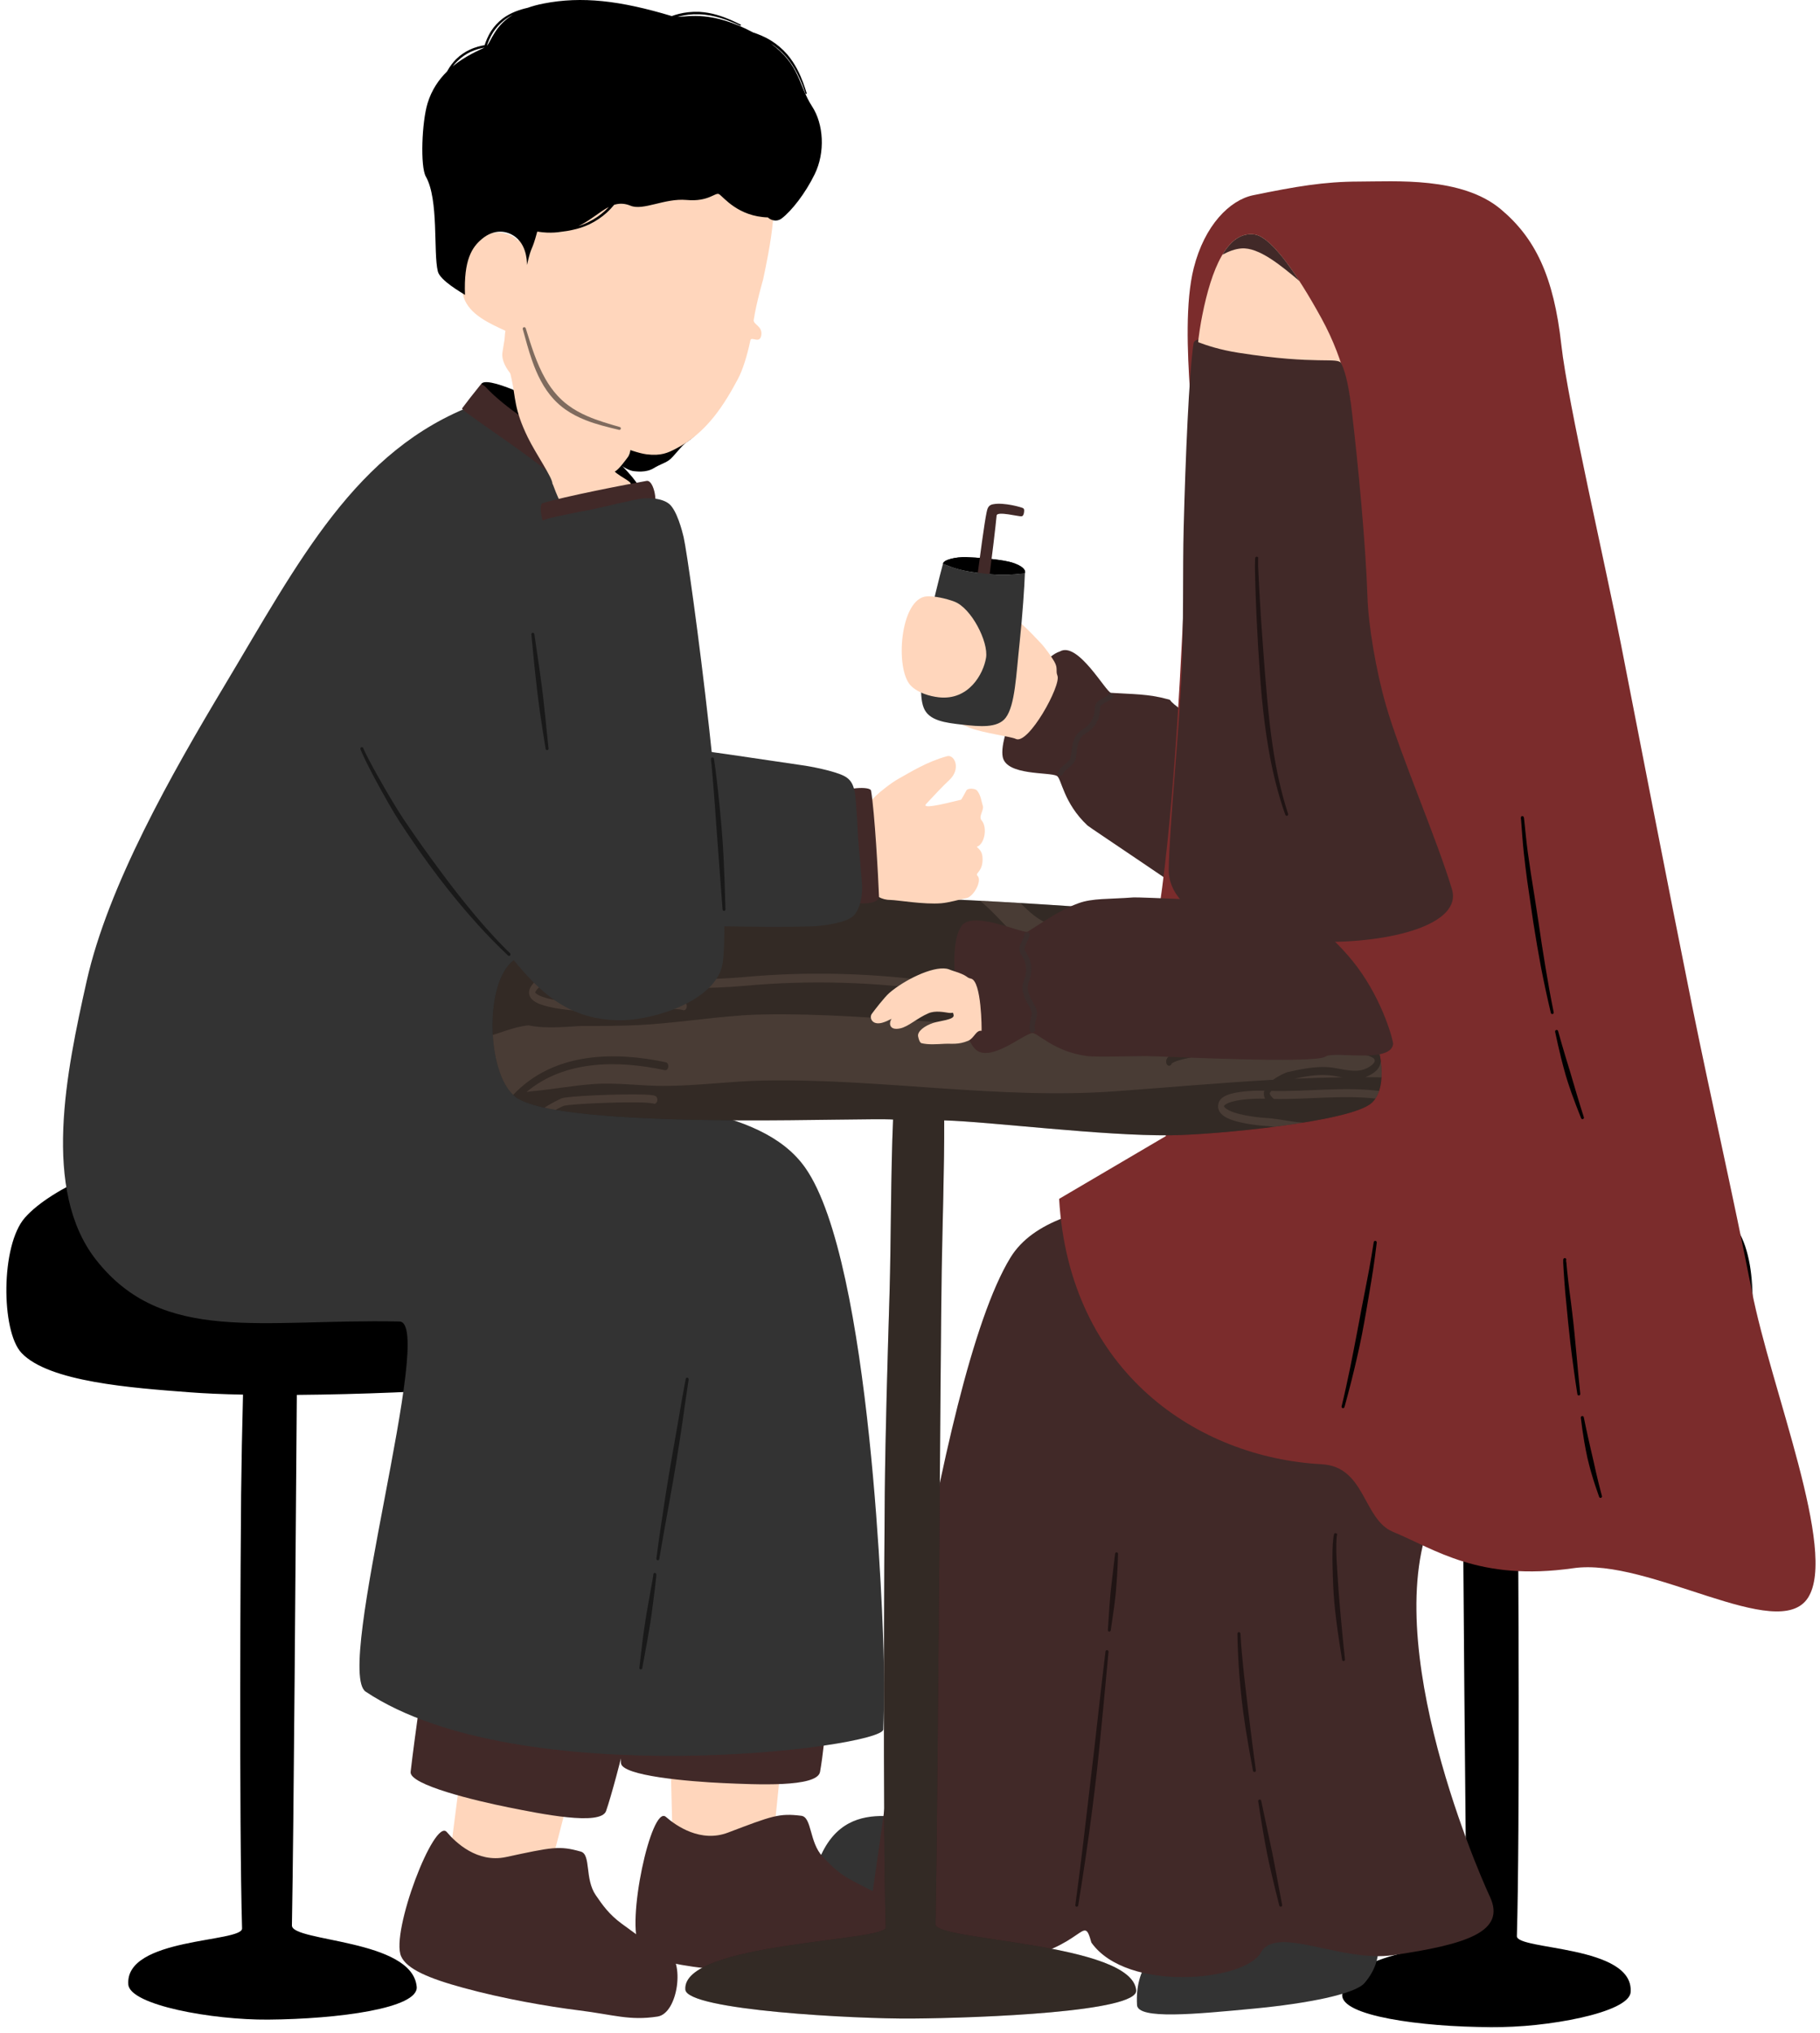 <svg width="351" height="392" viewBox="0 0 351 392" fill="none" xmlns="http://www.w3.org/2000/svg">
<mask id="mask0_510_6735" style="mask-type:luminance" maskUnits="userSpaceOnUse" x="0" y="220" width="124" height="171">
<path d="M0 220.127H123.853V390.814H0V220.127Z" fill="white"/>
</mask>
<g mask="url(#mask0_510_6735)">
<path fill-rule="evenodd" clip-rule="evenodd" d="M46.867 268.907C46.695 275.467 46.566 281.952 46.501 288.071C46.404 296.846 46.092 351.691 46.684 371.833C46.759 374.576 24.068 373.533 24.746 382.641C25.047 386.62 40.941 389.502 51.717 389.416C65.245 389.309 80.731 387.233 80.365 383.093C79.537 373.855 56.244 374.457 56.298 371.253C56.674 350.25 56.997 300.126 57.244 268.961C69.697 268.864 83.097 268.273 91.603 267.585C100.905 266.821 115.391 267.961 119.359 261.681C123.338 255.4 120.263 235.591 115.445 229.913C109.788 223.235 95.518 222.676 85.42 221.654C71.784 220.278 47.028 219.471 33.586 221.654C23.767 223.257 9.959 228.935 4.808 234.785C0.108 240.108 0.194 256.658 4.141 260.863C9.411 266.477 25.584 267.617 36.403 268.445C39.446 268.681 43.006 268.832 46.867 268.907Z" fill="black"/>
</g>
<mask id="mask1_510_6735" style="mask-type:luminance" maskUnits="userSpaceOnUse" x="217" y="220" width="122" height="172">
<path d="M217.456 220.127H338.589V391.535H217.456V220.127Z" fill="white"/>
</mask>
<g mask="url(#mask1_510_6735)">
<path fill-rule="evenodd" clip-rule="evenodd" d="M292.357 270.392C292.53 276.952 292.659 283.436 292.723 289.555C292.82 298.33 293.132 353.176 292.54 373.318C292.465 376.06 315.167 375.017 314.478 384.126C314.177 388.105 298.283 390.987 287.518 390.901C273.979 390.793 258.493 388.718 258.859 384.577C259.687 375.34 282.98 375.942 282.926 372.737C282.55 351.735 282.227 301.61 281.98 270.445C269.527 270.349 256.127 269.757 247.621 269.069C238.329 268.305 223.844 269.445 219.865 263.165C215.897 256.885 218.962 237.076 223.779 231.398C229.436 224.719 243.706 224.16 253.804 223.139C267.44 221.762 292.196 220.956 305.639 223.139C315.457 224.741 329.265 230.419 334.427 236.269C339.126 241.592 339.03 258.143 335.083 262.348C329.814 267.961 313.64 269.101 302.821 269.929C299.788 270.166 296.218 270.316 292.357 270.392Z" fill="black"/>
</g>
<path fill-rule="evenodd" clip-rule="evenodd" d="M187.173 344.304C187.173 344.304 184.775 349.444 182.409 350.573C177.559 352.896 163.902 344.594 158.116 358.209C156.998 360.833 167.397 364.726 178.022 368.726C187.829 372.415 196.809 374.77 199.39 373.673C205.337 371.135 205.96 365.736 206.219 363.586C206.434 361.822 205.853 359.241 206.219 357.8C206.939 355.004 208.724 353.929 208.961 353.369C209.574 351.918 187.173 344.304 187.173 344.304Z" fill="#333333"/>
<path fill-rule="evenodd" clip-rule="evenodd" d="M239.286 361.348C239.286 361.348 239.393 367.005 237.759 369.07C234.425 373.274 218.509 371.823 219.283 386.599C219.434 389.438 230.489 388.373 241.791 387.298C252.223 386.308 261.32 384.491 263.159 382.362C267.386 377.469 265.579 372.35 264.869 370.296C264.289 368.629 262.632 366.564 262.331 365.112C261.751 362.273 262.88 360.52 262.848 359.929C262.761 358.348 239.286 361.348 239.286 361.348Z" fill="#333333"/>
<path fill-rule="evenodd" clip-rule="evenodd" d="M204.39 125.621C199.647 127.073 192.442 141.473 193.388 145.979C194.141 149.581 202.336 148.828 203.82 149.603C204.723 150.076 205.056 154.797 209.734 159.174C210.089 159.518 226.93 170.67 238.663 178.972C233.899 171.745 239.684 144.731 231.812 139.591C223.618 134.246 226.564 135.192 225.199 134.816C221.424 133.773 218.338 133.859 214.273 133.59C213.315 133.526 207.863 123.557 204.39 125.621Z" fill="#412928"/>
<path fill-rule="evenodd" clip-rule="evenodd" d="M203.315 127.536C202.863 126.772 201.637 124.933 200.584 123.858C199.659 122.912 198.562 121.675 197.185 120.449C196.271 119.632 196.454 118.083 195.282 117.341C194.647 116.954 193.153 117.922 192.669 119.492C192.346 120.546 192.679 121.998 193.239 122.933C193.905 124.052 194.518 125.321 195.099 126.504C195.594 127.536 194.97 127.471 192.163 125.514C190.969 124.686 189.528 123.256 188.722 122.309C188.647 122.331 188.582 122.374 188.528 122.406C187.41 123.105 186.421 124.858 187.087 126.342C187.292 126.805 187.001 126.278 186.453 125.934C185.281 125.213 182.366 128.644 183.829 129.805C184.41 130.267 183.603 129.794 183.141 129.783C181.947 129.751 181.958 132.203 182.033 133.074C182.108 133.902 185.152 135.73 183.614 134.999C182.237 134.343 181.99 134.558 181.71 136.214C181.614 136.784 182.054 137.881 183.065 138.43C184.334 139.107 185.754 139.828 186.991 140.322C189.593 141.355 194.991 142.011 195.895 142.473C198.314 143.699 204.692 132.16 203.939 130.289C203.541 129.31 204.1 128.891 203.315 127.536Z" fill="#FFD6BC"/>
<path fill-rule="evenodd" clip-rule="evenodd" d="M204.959 149.313C205.152 148.764 205.647 148.399 206.11 148.022C206.701 147.538 207.26 147.044 207.443 146.345C207.776 145 207.529 144.065 208.239 142.613C208.551 141.978 208.981 141.677 209.433 141.376C209.981 141.011 210.562 140.645 211.11 139.881C212.046 138.569 212.046 137.784 212.196 136.354C212.207 136.193 212.304 136.075 212.422 135.956C212.594 135.795 212.831 135.655 213.067 135.526C213.67 135.182 214.336 134.87 214.659 134.461C214.82 134.268 214.756 133.988 214.519 133.827C214.293 133.676 213.971 133.709 213.82 133.902C213.67 134.085 213.422 134.246 213.153 134.397C212.82 134.58 212.454 134.752 212.143 134.956C211.616 135.29 211.239 135.687 211.185 136.204C211.056 137.473 211.078 138.182 210.239 139.355C209.766 140.021 209.25 140.333 208.777 140.645C208.217 141.021 207.701 141.409 207.314 142.204C206.572 143.71 206.809 144.678 206.454 146.076C206.325 146.613 205.851 146.968 205.4 147.345C204.808 147.818 204.228 148.302 203.991 148.99C203.916 149.216 204.066 149.474 204.335 149.571C204.604 149.657 204.884 149.549 204.959 149.313Z" fill="#333333" fill-opacity="0.42"/>
<path fill-rule="evenodd" clip-rule="evenodd" d="M254.482 225.838C266.064 221.977 281.162 212.697 294.884 205.986C306.649 200.244 323.156 274.08 306.95 277.489C293.734 280.264 280.926 283.662 277.56 289.631C264.418 312.934 284.679 360.048 287.335 365.704C290.486 372.436 282.958 374.899 268.677 376.985C258.643 378.448 246.147 371.081 243.168 376.49C240.147 381.986 217.348 384.266 210.476 374.555C208.852 368.64 209.379 375.598 194.571 378.136C184.979 379.781 166.546 373.512 167.944 366.823C169.418 359.768 180.258 266.337 194.872 242.485C203.562 228.301 234.888 232.355 254.482 225.838Z" fill="#412928"/>
<path fill-rule="evenodd" clip-rule="evenodd" d="M204.26 231.161L224.854 219.052L221.273 186.897C228.22 161.314 229.585 76.647 229.499 75.357C228.983 67.872 228.585 58.161 230.22 51.688C232.317 43.386 237.199 38.568 241.684 37.643C249.943 35.955 255.341 35.019 262.062 35.008C269.149 34.997 281.893 34.051 289.399 40.31C296.066 45.88 299.647 53.236 301.121 66.549C302.336 77.529 309.745 109.49 312.638 124.341C314.262 132.676 322.102 172.992 326.296 193.747C330.027 212.148 334.243 230.451 337.846 248.883C341.577 267.939 354.417 299.158 348.686 308.073C342.954 316.988 318.069 300.276 303.454 302.373C285.205 304.987 276.763 298.706 268.665 295.373C262.815 292.953 263.374 282.78 254.879 282.328C231.112 281.059 206.195 264.681 204.26 231.161Z" fill="#7B2C2C"/>
<path fill-rule="evenodd" clip-rule="evenodd" d="M304.875 273.381C305.069 274.93 305.273 276.478 305.542 278.027C305.725 279.059 305.918 280.081 306.144 281.113C306.241 281.511 306.338 281.92 306.445 282.329C306.596 282.942 306.757 283.544 306.94 284.146C307.37 285.641 307.876 287.125 308.403 288.62C308.446 288.77 308.607 288.856 308.757 288.802C308.908 288.759 308.994 288.598 308.94 288.448C308.521 286.931 308.166 285.426 307.811 283.92C307.65 283.21 307.499 282.501 307.338 281.791C307.177 281.081 307.005 280.382 306.843 279.672C306.65 278.823 306.456 277.973 306.263 277.124C305.983 275.844 305.703 274.564 305.445 273.284C305.424 273.123 305.273 273.016 305.112 273.037C304.951 273.069 304.843 273.22 304.875 273.381ZM264.935 239.506C264.634 241.431 264.344 243.12 264.064 244.679C263.537 247.518 263.042 249.905 262.569 252.4C262.3 253.917 261.999 255.411 261.72 256.917C261.289 259.175 260.859 261.434 260.397 263.681C259.881 266.187 259.343 268.682 258.741 271.166C258.698 271.316 258.795 271.467 258.945 271.51C259.096 271.542 259.246 271.456 259.289 271.306C260.15 268.219 260.945 265.122 261.655 261.993C262.021 260.433 262.354 258.874 262.666 257.304C262.978 255.723 263.247 254.153 263.526 252.572C263.935 250.056 264.387 247.658 264.817 244.808C265.053 243.238 265.279 241.528 265.516 239.592C265.537 239.431 265.419 239.28 265.258 239.259C265.096 239.237 264.957 239.345 264.935 239.506ZM302.025 243.034L302.036 243.012C302.047 243.001 302.09 242.958 302.058 242.958C302.079 242.894 302.079 242.818 302.047 242.754C301.982 242.603 301.81 242.539 301.66 242.603C301.617 242.625 301.488 242.7 301.477 242.904C301.466 243.012 301.466 243.216 301.477 243.496C301.531 245.001 301.832 248.787 301.853 249.013C302.058 251.013 302.23 252.992 302.423 254.96C302.563 256.293 302.703 257.616 302.854 258.928C303.047 260.595 303.262 262.24 303.488 263.885C303.703 265.542 303.95 267.187 304.209 268.832C304.23 268.983 304.37 269.09 304.531 269.069C304.682 269.047 304.789 268.908 304.768 268.757C304.51 266.38 304.295 264.004 304.079 261.606C303.929 260.025 303.789 258.444 303.628 256.842C303.499 255.53 303.348 254.207 303.187 252.873C303.036 251.561 302.864 250.239 302.681 248.916C302.649 248.69 302.198 244.958 302.09 243.464C302.068 243.302 302.025 243.13 302.025 243.034ZM302.015 243.055C302.004 243.066 301.993 243.077 301.972 243.087C301.961 243.109 301.95 243.12 301.929 243.12C301.961 243.109 301.982 243.087 302.015 243.055ZM302.058 242.958C302.025 242.947 302.025 242.98 302.025 243.034C302.025 243.034 302.025 243.023 302.036 243.023V243.012L302.047 243.001C302.047 242.991 302.047 242.991 302.058 242.98V242.958ZM299.918 198.953C300.283 200.652 300.649 202.351 301.079 204.05C301.359 205.169 301.66 206.298 301.982 207.406C302.111 207.857 302.251 208.298 302.391 208.739C302.606 209.406 302.832 210.062 303.069 210.729C303.649 212.363 304.273 213.987 304.929 215.611C304.983 215.751 305.144 215.826 305.295 215.772C305.434 215.718 305.51 215.557 305.456 215.417C305.004 214.03 304.585 212.632 304.166 211.245C303.886 210.309 303.617 209.384 303.337 208.449C303.155 207.836 302.972 207.212 302.789 206.588C302.499 205.663 302.219 204.739 301.939 203.814C301.445 202.147 300.95 200.48 300.488 198.813C300.455 198.652 300.294 198.555 300.144 198.598C299.982 198.63 299.885 198.792 299.918 198.953ZM293.336 157.937C293.347 158.034 293.358 158.163 293.369 158.314C293.465 159.54 293.659 162.465 293.874 164.433C294.068 166.229 294.293 168.014 294.53 169.81C294.906 172.477 295.326 175.144 295.702 177.811C296.165 180.757 296.659 183.693 297.208 186.597C297.778 189.522 298.401 192.415 299.09 195.307C299.122 195.458 299.272 195.555 299.423 195.522C299.584 195.49 299.67 195.329 299.638 195.178C299.047 192.286 298.53 189.371 298.047 186.446C297.563 183.532 297.111 180.617 296.692 177.671C296.455 176.112 296.218 174.552 295.971 173.004C295.724 171.444 295.476 169.896 295.229 168.336C295.025 167.014 294.831 165.68 294.648 164.347C294.379 162.389 294.1 159.475 293.971 158.26C293.938 157.97 293.917 157.776 293.906 157.701C293.906 157.669 293.895 157.636 293.874 157.604C293.842 157.464 293.766 157.4 293.691 157.389C293.508 157.292 293.293 157.357 293.315 157.841C293.315 157.873 293.326 157.905 293.336 157.937Z" fill="black"/>
<path fill-rule="evenodd" clip-rule="evenodd" d="M241.943 45.203C245.04 45.622 249.933 52.408 254.847 61.366C259.633 70.087 260.741 78.078 260.482 79.938C259.246 89.186 256.525 95.069 253.256 95.886C250.008 96.703 244.975 96.757 239.921 96.305C234.727 95.832 231.931 96.123 230.425 89.326C229.629 85.745 229.371 82.358 229.726 79.035C229.78 78.594 229.285 76.475 229.597 75.271C229.823 74.4 229.941 73.894 230.146 73.077C230.382 72.12 230.737 69.56 230.769 69.055C230.812 68.41 230.866 67.775 230.931 67.151C231.178 64.624 231.554 62.344 231.866 60.807C233.63 51.924 236.652 44.482 241.943 45.203Z" fill="#FFD6BC"/>
<path fill-rule="evenodd" clip-rule="evenodd" d="M235.76 49.107C237.362 46.408 239.395 44.86 241.943 45.204C244.137 45.505 247.234 48.989 250.611 54.194C247.127 51.269 242.793 47.623 239.395 47.903C238.179 48 236.964 48.462 235.76 49.107Z" fill="#412928"/>
<path fill-rule="evenodd" clip-rule="evenodd" d="M227.887 129.934C227.403 140.882 225.511 159.636 225.403 167.584C225.145 186.317 284.045 184.941 280.023 171.477C277.173 161.916 270.043 145.516 267.333 136.128C265.354 129.321 263.902 120.524 263.73 115.169C263.375 104.619 261.881 89.166 260.719 79.337C260.235 75.196 259.579 71.895 258.687 70.088C258.031 68.765 254.159 70.432 238.813 68.013C235.243 67.453 232.662 66.582 231.049 65.969C231.092 65.743 231.114 65.442 231.114 65.442C231.114 65.442 230.264 65.614 230.178 66.217C229.296 72.25 228.629 88.219 228.275 101.931C228.07 109.738 228.296 120.61 227.887 129.934Z" fill="#412928"/>
<path fill-rule="evenodd" clip-rule="evenodd" d="M197.659 110.555C194.702 110.824 193.325 110.996 189.647 110.577C185.356 110.082 184.077 109.587 181.861 108.706C181.904 107.931 184.356 107.361 186.324 107.426C188.163 107.48 192.239 107.77 194.497 108.286C196.196 108.663 198.014 109.577 197.659 110.555Z" fill="#333333"/>
<path fill-rule="evenodd" clip-rule="evenodd" d="M197.659 110.555C194.702 110.824 193.325 110.996 189.647 110.577C185.356 110.082 184.077 109.587 181.861 108.706C181.904 107.931 184.356 107.361 186.324 107.426C188.163 107.48 192.239 107.77 194.497 108.286C196.196 108.663 198.014 109.577 197.659 110.555Z" fill="black"/>
<path fill-rule="evenodd" clip-rule="evenodd" d="M192.205 99.404C192.291 98.5 196.507 99.64 197.034 99.554C197.335 99.5 197.442 99.102 197.485 98.834C197.55 98.382 197.539 98.124 197.335 97.995C197.034 97.801 193.646 96.855 191.635 97.21C191.538 97.221 191.441 97.242 191.355 97.263C190.603 97.457 190.42 98.07 190.28 98.748C189.828 100.877 188.99 107.351 188.269 112.685C187.419 118.901 186.731 124.052 186.581 126.568C186.441 128.88 186.85 128.955 187.28 128.988C187.71 129.009 188.183 129.031 188.645 126.815C189.172 124.267 189.85 118.599 190.678 112.212C191.345 107.082 192.011 101.479 192.205 99.404Z" fill="#412928"/>
<path fill-rule="evenodd" clip-rule="evenodd" d="M197.658 110.555C194.701 110.824 193.325 110.996 189.647 110.576C185.356 110.082 184.076 109.587 181.861 108.705C181.226 111.092 179.602 117.19 178.796 122.513C177.86 128.707 177.075 133.859 178.161 136.515C179.162 138.956 182.248 139.354 185.592 139.73C188.872 140.085 192.4 140.462 193.97 138.375C195.766 135.977 195.959 130.245 196.648 123.857C197.196 118.706 197.583 112.931 197.658 110.555Z" fill="#333333"/>
<path fill-rule="evenodd" clip-rule="evenodd" d="M178.754 114.986C173.592 115.319 172.538 128.998 175.646 132.192C177.033 133.623 179.345 134.257 181.034 134.451C186.862 135.107 189.658 129.912 190.164 126.837C190.669 123.772 187.335 117.255 184.077 116.008C182.389 115.362 180.087 114.9 178.754 114.986Z" fill="#FFD6BC"/>
<path fill-rule="evenodd" clip-rule="evenodd" d="M148.695 359.079L154.309 303.922L128.413 302.868L129.822 359.122L148.695 359.079Z" fill="#FFD6BC"/>
<path fill-rule="evenodd" clip-rule="evenodd" d="M128.424 350.326C130.392 352.057 135.145 355.359 140.393 353.358C148.921 350.121 150.255 349.584 154.524 350.111C156.61 350.369 156.04 355.219 158.664 358.004C160.288 359.725 161.772 361.262 164.418 362.65C168.87 364.994 170.332 365.704 173.903 366.661C177.591 367.65 177.882 378.082 174.01 379.297C168.762 380.953 165.59 380.243 158.804 380.437C152.954 380.609 144.082 380.448 136.124 379.533C129.349 378.748 124.8 377.63 123.348 375.339C120.627 371.07 125.596 347.852 128.424 350.326Z" fill="#412928"/>
<path fill-rule="evenodd" clip-rule="evenodd" d="M118.811 269.767L164.795 266.477C164.795 266.477 160.17 330.785 158.149 341.658C157.589 344.69 145.717 344.088 139.437 343.808C133.038 343.518 119.854 342.432 119.757 339.937C119.305 329.172 118.811 269.767 118.811 269.767Z" fill="#412928"/>
<path fill-rule="evenodd" clip-rule="evenodd" d="M104.884 364.994L118.81 311.321L93.388 306.353L86.226 362.166L104.884 364.994Z" fill="#FFD6BC"/>
<path fill-rule="evenodd" clip-rule="evenodd" d="M86.171 353.25C87.859 355.261 92.053 359.251 97.549 358.079C106.464 356.165 107.862 355.842 112.002 357.014C114.024 357.584 112.723 362.284 114.906 365.435C116.239 367.381 117.476 369.134 119.885 370.908C123.917 373.898 125.262 374.823 128.638 376.318C132.134 377.856 130.832 388.201 126.821 388.825C121.39 389.663 118.358 388.47 111.626 387.631C105.819 386.91 97.065 385.405 89.354 383.286C82.762 381.49 78.439 379.684 77.353 377.2C75.309 372.575 83.762 350.379 86.171 353.25Z" fill="#412928"/>
<path fill-rule="evenodd" clip-rule="evenodd" d="M89.665 267.101L136.692 267.638C136.692 267.638 120.83 337.894 116.884 349.196C115.862 352.111 104.216 349.723 98.053 348.487C91.762 347.228 78.911 344.153 79.191 341.658C80.449 330.377 89.665 267.101 89.665 267.101Z" fill="#412928"/>
<path fill-rule="evenodd" clip-rule="evenodd" d="M18.509 242.894C8.013 229.494 12.799 206.653 16.713 189.177C20.843 170.734 33.199 149.044 43.254 132.257C57.654 108.211 68.569 86.681 91.636 78.014C92.066 77.852 98.712 80.519 107.735 88.671C116.865 96.908 121.543 106.77 119.102 132.622C118.027 144.032 109.907 159.905 107.821 183.865H110.499C110.757 187.489 102.347 205.072 111.338 208.814C123.457 213.869 146.406 212.471 155.321 225.193C168.043 243.345 170.355 313.633 170.441 320.129C170.463 321.709 170.474 323.215 170.484 324.645C170.484 327.904 170.452 330.807 170.355 333.464C170.237 336.969 100.196 345.949 70.526 326.183C64.386 322.086 84.173 254.96 77.043 254.809C50.492 254.25 31.382 259.315 18.509 242.894Z" fill="#333333"/>
<path fill-rule="evenodd" clip-rule="evenodd" d="M108.067 79.895C113.207 83.39 123.692 92.252 123.66 95.102C123.649 95.553 119.552 100.554 119.552 100.554L93.183 80.143C93.183 80.143 92.667 74.443 92.796 74.11C93.495 72.26 103.604 76.863 108.067 79.895Z" fill="black"/>
<path fill-rule="evenodd" clip-rule="evenodd" d="M122.283 90.854C121.38 90.8 119.434 89.778 117.96 88.251C116.53 86.767 113.605 85.821 112.637 84.917C111.615 83.982 111.325 84.391 107.776 78.4C104.034 72.077 116.842 83.745 122.122 84.197C127.8 84.681 133.252 81.39 134.844 80.67C135.435 80.412 136.102 82.831 132.51 85.197C131.338 85.96 129.951 88.122 128.929 88.8C128.047 89.38 127.295 89.531 126.079 90.273C124.552 91.198 122.692 90.875 122.283 90.854Z" fill="black"/>
<path fill-rule="evenodd" clip-rule="evenodd" d="M99.99 46.461C98.302 44.633 95.409 44.407 92.903 45.472C90.139 46.655 88.429 54.29 89.419 57.312C90.516 60.667 94.462 62.388 97.441 63.764C97.656 63.861 97.108 66.453 96.904 67.926C96.678 69.475 97.56 71.034 98.947 72.658C102.646 76.992 105.754 79.39 111.153 82.218C115.562 84.519 121.896 87.24 124.67 87.595C127.477 87.961 128.843 87.283 130.219 86.584C136.338 83.498 139.737 77.884 142.307 73.088C143.232 71.357 144.124 68.496 144.716 65.625C144.888 64.775 146.501 66.377 146.813 64.7C147.146 62.872 145.232 62.592 145.361 61.7C145.845 58.441 147.146 54 147.168 53.903C148.179 49.085 151.168 35.664 147.619 30.771C144.49 26.48 138.597 27.308 127.81 24.448C116.046 21.329 109.916 31.094 104.41 32.943C101.248 33.997 101.883 40.966 100.001 45.16L99.99 46.461Z" fill="#FFD6BC"/>
<path fill-rule="evenodd" clip-rule="evenodd" d="M101.754 1.51C102.657 1.187 103.668 0.908 104.83 0.682C112.185 -0.759 119.595 0.101 129.553 3.101C129.962 2.951 130.424 2.8 130.919 2.682C132.037 2.402 133.349 2.23 134.844 2.284C136.038 2.349 137.177 2.564 138.231 2.865C140.199 3.424 141.845 4.252 142.845 4.747C142.899 4.779 142.92 4.844 142.888 4.897C142.856 4.951 142.77 4.973 142.705 4.94C141.845 4.542 140.5 3.929 138.887 3.446C137.651 3.08 136.263 2.79 134.812 2.757C133.392 2.704 132.134 2.876 131.069 3.144C130.94 3.177 130.8 3.22 130.671 3.252C132.854 3.198 137.371 2.069 145.211 6.242L145.243 6.263C145.275 6.263 145.297 6.274 145.329 6.285C146.125 6.564 147.405 7.005 148.813 7.898C149.792 8.521 150.824 9.349 151.814 10.479C152.588 11.382 153.222 12.361 153.739 13.339C154.696 15.146 155.244 16.92 155.578 17.985C155.599 18.049 155.556 18.114 155.502 18.125C155.438 18.136 155.362 18.093 155.341 18.028C155.029 17.125 154.534 15.716 153.771 14.221C153.179 13.06 152.427 11.855 151.459 10.78C150.534 9.737 149.566 8.973 148.663 8.392C154.352 12.554 153.986 16.479 156.621 20.523C158.825 23.889 159.202 29.341 157.115 33.6C155.287 37.342 152.674 40.633 150.803 42.085C149.555 43.052 148.276 42.16 148.104 41.923C142.329 41.751 139.565 38.009 138.694 37.45C137.963 36.987 136.737 38.955 132.392 38.557C128.187 38.181 124.058 40.676 121.606 39.665C120.434 39.181 119.412 39.192 118.444 39.493C118.046 39.977 117.551 40.514 116.96 41.052C116.1 41.816 115.024 42.59 113.68 43.246C112.605 43.751 111.486 44.106 110.411 44.332C109.669 44.504 108.938 44.612 108.26 44.687C107.41 44.827 106.475 44.891 105.464 44.848C105.453 44.848 105.453 44.848 105.443 44.848C104.862 44.816 104.26 44.762 103.614 44.655C102.464 48.935 102.56 46.999 101.636 51.086C101.603 51.225 101.861 47.591 99.431 45.709C97.807 44.45 95.334 44.085 92.968 46.053C91.011 47.677 89.419 50.096 89.677 56.861C89.043 56.43 84.881 54.108 84.44 52.333C83.537 48.634 84.655 38.493 82.128 34.051C81.02 32.105 81.354 23.512 82.461 19.91C83.246 17.318 84.644 15.329 86.204 13.791C86.236 13.737 86.268 13.683 86.3 13.63C86.741 12.845 87.301 12.081 87.967 11.403C88.828 10.565 89.72 9.995 90.57 9.597C91.721 9.048 92.774 8.833 93.463 8.704C93.688 8.037 94.054 6.994 94.775 5.897C95.291 5.123 95.99 4.317 96.936 3.585C97.7 3.015 98.528 2.574 99.356 2.241C100.195 1.908 101.023 1.671 101.754 1.51ZM117.422 39.912C117.175 40.17 116.906 40.439 116.605 40.708C115.788 41.45 114.766 42.192 113.486 42.816C112.841 43.139 112.196 43.397 111.54 43.612C113.917 42.461 115.648 40.805 117.422 39.912ZM93.441 9.167C92.774 9.296 91.817 9.511 90.753 10.005C89.957 10.382 89.097 10.93 88.279 11.726C87.924 12.059 87.602 12.414 87.311 12.791C89.796 10.737 92.398 9.704 93.441 9.167ZM98.893 2.854C95.42 5.016 94.796 7.812 93.893 8.823C94.119 8.177 94.474 7.199 95.151 6.156C95.646 5.414 96.302 4.639 97.205 3.929C97.732 3.51 98.313 3.155 98.893 2.854Z" fill="black"/>
<path fill-rule="evenodd" clip-rule="evenodd" d="M106.164 91.402C101.712 87.466 88.818 79.142 89.108 78.755C89.614 78.056 91.743 75.314 92.453 74.465C92.625 74.249 92.915 73.905 92.915 73.905C92.797 74.163 93.324 74.26 93.647 74.615C97.41 78.669 103.766 82.605 109.369 86.014C113.143 88.305 116.316 91.144 118.219 92.972C121.134 95.768 121.919 97.241 122.08 98.371C122.198 98.424 117.327 104.78 115.8 102.36C111.745 95.94 109.864 94.682 106.164 91.402Z" fill="#412928"/>
<path fill-rule="evenodd" clip-rule="evenodd" d="M111.335 80.035C113.744 81.347 115.26 81.82 118.174 81.885C121.089 81.96 122.497 86.38 121.013 88.24C120.723 88.617 119.314 90.595 118.551 90.929C119.744 92.069 122.454 93.112 121.422 93.52C119.282 94.37 113.69 99.026 110.001 98.671C108.109 98.489 106.721 93.284 106.538 93.273C106.571 92.122 103.409 87.627 101.807 84.369C99.097 78.841 99.441 76.572 98.699 73.26C98.053 70.356 97.258 67.044 97.376 64.506C97.441 63.033 99 62.323 99.699 62.517C100.387 62.7 101.118 64.216 101.538 65.624C102.237 67.926 103.581 70.862 105.269 73.798C106.764 76.4 110.098 79.357 111.335 80.035Z" fill="#FFD6BC"/>
<path fill-rule="evenodd" clip-rule="evenodd" d="M100.82 63.464C101.379 65.464 101.917 67.539 102.626 69.54C103.099 70.895 103.648 72.217 104.325 73.465C105.003 74.734 105.82 75.927 106.799 76.992C107.444 77.691 108.175 78.326 108.971 78.906C110.229 79.799 111.574 80.476 112.972 81.025C115.036 81.842 117.219 82.358 119.381 82.885C119.532 82.928 119.693 82.832 119.725 82.681C119.768 82.53 119.682 82.38 119.532 82.337C117.424 81.724 115.294 81.122 113.294 80.251C111.982 79.681 110.713 79.003 109.552 78.121C108.799 77.573 108.143 76.96 107.541 76.315C106.605 75.304 105.82 74.185 105.153 73.002C103.444 70.002 102.411 66.561 101.39 63.292C101.336 63.141 101.174 63.044 101.024 63.098C100.863 63.141 100.777 63.302 100.82 63.464Z" fill="black" fill-opacity="0.5"/>
<path fill-rule="evenodd" clip-rule="evenodd" d="M172.236 215.868C171.795 225.762 171.838 239.646 171.558 249.292C171.171 262.143 170.763 275.714 170.634 287.856C170.537 296.642 170.236 351.487 170.816 371.629C170.892 374.371 131.489 374.533 132.177 383.63C132.479 387.62 165.074 389.298 175.849 389.212C189.378 389.104 219.489 387.911 219.123 383.77C218.306 374.533 180.377 374.253 180.43 371.048C180.936 342.712 181.355 261.369 181.613 245.087C181.753 236.398 182.14 224.88 182.097 216.03C191.131 216.288 212.789 219.062 225.801 218.901C234.555 218.794 260.289 216.32 264.462 212.728C270.226 207.749 262.387 188.048 254.633 182.381C245.707 175.853 228.103 176.369 214.703 175.337C195.217 173.82 157.084 171.594 137.716 173.315C124.381 174.498 105.346 179.047 98.507 185.65C93.227 190.758 94.022 208.481 100.012 211.9C105.572 215.073 124.316 215.933 143.017 216.03C155.094 216.084 169.655 215.664 172.236 215.868Z" fill="black"/>
<path fill-rule="evenodd" clip-rule="evenodd" d="M245.75 217.267C247.632 217.02 249.492 216.762 251.278 216.471C250.751 216.428 250.235 216.374 249.718 216.31C247.826 216.062 245.922 215.654 244.019 215.557C243.503 215.525 239.351 215.213 237.115 214.148C236.781 213.987 236.491 213.815 236.287 213.621C236.211 213.557 236.158 213.482 236.104 213.417C236.082 213.363 236.05 213.32 236.061 213.266C236.104 213.116 236.244 213.03 236.405 212.922C236.706 212.729 237.093 212.567 237.545 212.438C239.685 211.815 243.008 211.815 243.976 211.847L243.965 211.825C243.718 211.331 243.675 210.815 243.825 210.298C242.642 210.277 239.416 210.309 237.297 210.933C236.631 211.126 236.061 211.395 235.674 211.707C235.308 212.019 235.082 212.385 234.985 212.783C234.846 213.352 234.921 213.879 235.211 214.363C235.491 214.826 236.029 215.267 236.738 215.6C239.072 216.718 243.427 217.063 243.976 217.095C244.567 217.127 245.159 217.192 245.75 217.267ZM105.002 213.578C105.669 213.729 106.389 213.869 107.142 213.998C107.658 213.718 108.164 213.471 108.658 213.245C108.831 213.17 109.347 213.105 110.089 213.03C113.347 212.707 120.606 212.46 124.166 212.589C125.048 212.621 125.886 212.75 125.962 212.761C126.23 212.922 126.542 212.793 126.693 212.449C126.854 212.084 126.768 211.61 126.489 211.395C126.413 211.331 126.252 211.255 125.994 211.202C125.639 211.137 125.005 211.083 124.198 211.051C119.681 210.89 109.271 211.341 108.293 211.782C107.228 212.266 106.11 212.879 105.002 213.578ZM265.269 211.815C265.559 211.385 265.796 210.89 265.968 210.352C259.042 209.503 252.116 210.524 245.18 210.352C245.116 210.427 245.051 210.524 244.997 210.61C244.922 210.729 244.847 210.847 244.911 210.976C245.094 211.352 245.374 211.653 245.696 211.901C252.213 212.008 258.741 211.116 265.269 211.815ZM95.044 199.555C95.313 204.33 96.646 208.922 98.969 211.116C106.895 202.685 118.875 202.792 128.414 204.825C128.725 204.889 128.93 205.287 128.887 205.706C128.833 206.126 128.543 206.416 128.231 206.352C119.703 204.523 109.132 204.179 101.529 210.567C101.905 210.492 102.281 210.438 102.647 210.406C106.561 210.051 110.444 209.32 114.358 209.029C118.907 208.685 123.37 209.384 127.908 209.384C134.371 209.384 140.824 208.47 147.287 208.341C169.913 207.922 192.636 212.062 215.252 210.406C225.339 209.675 235.426 208.761 245.524 208.201C246.621 207.406 247.933 206.814 248.342 206.717C250.912 206.147 253.45 205.61 256.063 205.76C258.203 205.9 260.505 206.803 262.645 206.319C263.161 206.201 264.236 205.76 264.849 205.083C265.064 204.846 265.226 204.588 265.064 204.255C264.989 204.093 264.828 203.986 264.623 203.878C264.333 203.706 263.957 203.577 263.548 203.47C261.451 202.91 258.3 202.975 257.343 202.975C249.632 202.975 242.094 202.029 234.394 203.115C233.071 203.298 229.232 203.846 227.092 204.534C226.651 204.674 226.167 204.932 226.006 205.018C225.931 205.255 225.769 205.438 225.565 205.491C225.264 205.567 224.963 205.276 224.909 204.857C224.877 204.588 224.92 204.308 225.092 204.04C225.221 203.814 225.522 203.566 225.974 203.362C227.802 202.512 232.727 201.792 234.276 201.577C242.018 200.491 249.589 201.437 257.343 201.437C258.332 201.437 261.591 201.383 263.763 201.953C264.376 202.115 264.903 202.33 265.29 202.588C265.623 202.824 265.871 203.104 266.021 203.405C266.086 203.545 266.15 203.695 266.183 203.835C265.752 201.039 264.785 197.942 263.494 194.963C247.245 194.888 230.985 196.501 214.746 197.684C192.249 199.329 169.655 195.189 147.158 195.608C145.77 195.63 144.394 195.694 143.007 195.781C142.964 195.802 142.91 195.813 142.856 195.813C136.275 196.264 129.801 197.318 123.198 197.652C119.595 197.835 116.014 197.824 112.422 197.824C110.583 197.824 105.604 198.512 101.926 197.705C100.399 197.856 98.862 198.297 97.324 198.802C96.56 199.06 95.808 199.34 95.044 199.555ZM249.643 207.997C252.719 207.857 255.794 207.76 258.859 207.717C257.902 207.556 256.945 207.363 256.009 207.309C253.859 207.169 251.751 207.535 249.643 207.997ZM266.29 204.523C266.29 204.599 266.279 204.663 266.279 204.728C266.226 205.287 265.978 205.825 265.58 206.276C264.967 206.943 264 207.449 263.301 207.696C264.344 207.696 265.387 207.707 266.43 207.728C266.484 206.739 266.43 205.663 266.29 204.523ZM114.186 196.286C114.993 196.232 115.788 196.211 116.584 196.211C117.38 196.2 118.165 196.221 118.961 196.254C117.369 196.275 115.778 196.286 114.186 196.286ZM136.006 177.617C135.963 177.671 135.898 177.757 135.845 177.811C135.608 178.058 135.253 178.327 134.844 178.585C132.726 179.94 129.026 181.37 128.553 181.531C125.316 182.553 115.057 183.983 108.368 186.425C106.604 187.07 105.077 187.79 103.98 188.586C103.163 189.178 102.572 189.823 102.249 190.49C101.744 191.5 102.088 192.565 103.378 193.264C106.723 195.114 117.423 195.426 119.864 194.598C120.843 194.275 125.854 194.307 129.091 194.479C130.414 194.555 131.435 194.641 131.693 194.759C131.995 194.888 132.317 194.673 132.414 194.275C132.522 193.866 132.36 193.425 132.059 193.296C131.758 193.167 130.629 193.027 129.134 192.941C125.79 192.759 120.606 192.769 119.595 193.103C117.541 193.802 109.411 193.64 105.249 192.404C104.733 192.253 104.282 192.092 103.916 191.898C103.765 191.823 103.626 191.737 103.497 191.651C103.421 191.586 103.346 191.533 103.281 191.468C103.249 191.436 103.217 191.382 103.195 191.35V191.339C103.443 190.834 103.905 190.382 104.518 189.941C105.561 189.188 107.002 188.522 108.669 187.909C115.347 185.467 125.574 184.059 128.811 183.026C129.381 182.843 134.339 180.908 136.199 179.359C136.619 179.004 136.909 178.628 137.027 178.316C137.135 178.036 137.167 177.778 137.135 177.531C137.07 177.112 136.78 176.832 136.468 176.907C136.199 176.972 136.017 177.273 136.006 177.617ZM262.784 193.393C262.473 192.748 262.15 192.113 261.817 191.479C260.784 191.124 259.612 191.092 258.569 191.092C255.257 191.092 252.02 191.404 248.697 191.103C240.169 190.307 230.652 188.758 222.124 190.059C219.113 190.511 216.241 191.941 213.219 192.124C202.379 192.791 191.926 190.995 181.237 189.425C168.924 187.618 155.997 187.253 143.673 188.382C136.479 189.038 129.532 188.801 122.359 188.801C119.724 188.801 117.176 189.554 114.562 189.844C114.014 189.909 112.659 189.909 112.035 189.92C111.928 189.844 111.799 189.812 111.68 189.834C111.293 189.898 111.143 190.102 111.11 190.145C110.96 190.361 110.928 190.597 110.938 190.801C110.949 190.952 111.014 191.468 111.487 191.586C111.777 191.662 113.863 191.629 114.67 191.533C117.251 191.253 119.757 190.49 122.359 190.49C129.553 190.49 136.533 190.737 143.759 190.07C156.008 188.952 168.859 189.317 181.108 191.113C191.851 192.694 202.369 194.49 213.273 193.823C216.327 193.63 219.231 192.199 222.263 191.748C230.716 190.457 240.147 192.006 248.611 192.791C251.955 193.103 255.224 192.791 258.569 192.791C259.558 192.791 260.677 192.812 261.644 193.178C261.698 193.2 262.096 193.286 262.311 193.339C262.397 193.393 262.494 193.425 262.591 193.425C262.655 193.425 262.72 193.415 262.784 193.393ZM247.557 178.983C246.804 179.123 246.062 179.273 245.32 179.445C242.148 180.166 238.964 181.101 235.792 180.445C234.717 180.22 233.641 179.961 232.566 179.693C232.028 179.779 231.501 179.875 230.985 179.983C229.372 180.327 227.899 180.789 226.726 181.521C225.898 182.048 225.232 182.693 224.791 183.553C228.253 184.381 231.705 185.467 235.136 186.188C238.76 186.941 242.406 185.994 246.03 185.177C248.966 184.51 251.891 183.897 254.783 184.908C254.999 185.672 255.461 186.306 256.085 186.586C256.859 186.941 257.676 186.672 258.235 185.973C257.063 184.5 255.848 183.263 254.633 182.381C252.654 180.929 250.245 179.832 247.557 178.983ZM188.98 173.681C190.83 175.111 192.453 176.972 194.142 178.682C196.389 180.972 198.744 183.005 201.605 183.897C204.39 184.768 207.068 184.381 209.724 183.725C211.972 183.177 214.219 182.413 216.542 182.413C218.887 182.413 221.242 182.768 223.586 183.284C224.113 181.908 225.038 180.886 226.242 180.123C227.124 179.574 228.167 179.155 229.297 178.832C225.059 177.703 220.801 176.606 216.542 176.606C213.961 176.606 211.456 177.402 208.961 178.015C206.864 178.531 204.767 178.918 202.573 178.241C200.347 177.542 198.551 175.896 196.798 174.122C194.271 173.971 191.647 173.821 188.98 173.681ZM138.028 173.294C137.92 173.305 137.823 173.305 137.716 173.315C126.596 174.305 111.519 177.628 102.851 182.532C104.11 182.187 105.411 181.94 106.734 181.747C113.541 179.424 120.843 180.8 127.618 178.757C127.65 178.757 127.671 178.746 127.693 178.735C127.747 178.725 127.801 178.703 127.854 178.682C128.5 178.434 129.134 178.187 129.758 177.929C130.048 177.811 130.338 177.692 130.65 177.563C133.231 176.456 135.662 175.144 138.028 173.294Z" fill="#FFD6BC" fill-opacity="0.11"/>
<path fill-rule="evenodd" clip-rule="evenodd" d="M172.236 215.868C171.795 225.762 171.838 239.646 171.558 249.292C171.171 262.143 170.763 275.714 170.634 287.856C170.537 296.642 170.236 351.487 170.816 371.629C170.892 374.371 131.489 374.533 132.177 383.63C132.479 387.62 165.074 389.298 175.849 389.212C189.378 389.104 219.489 387.911 219.123 383.77C218.306 374.533 180.377 374.253 180.43 371.048C180.936 342.712 181.355 261.369 181.613 245.087C181.753 236.398 182.14 224.88 182.097 216.03C191.131 216.288 212.789 219.062 225.801 218.901C234.555 218.794 260.289 216.32 264.462 212.728C270.226 207.749 262.387 188.048 254.633 182.381C245.707 175.853 228.103 176.369 214.703 175.337C195.217 173.82 157.084 171.594 137.716 173.315C124.381 174.498 105.346 179.047 98.507 185.65C93.227 190.758 94.022 208.481 100.012 211.9C105.572 215.073 124.316 215.933 143.017 216.03C155.094 216.084 169.655 215.664 172.236 215.868Z" fill="#FFD6BC" fill-opacity="0.2"/>
<path fill-rule="evenodd" clip-rule="evenodd" d="M185.226 178.897C182.516 183.188 184.882 199.48 188.205 202.394C191.033 204.868 197.346 199.426 199.045 199.189C200.077 199.05 203.174 202.781 209.67 203.631C211.455 203.867 219.596 203.609 221.08 203.631C224.973 203.685 253.535 205.169 255.632 203.728C257.31 202.588 268.15 205.126 268.677 201.319C268.73 200.878 266.924 193.458 261.816 186.532C257.256 180.338 249.395 174.541 248.75 174.488C239.705 173.789 219.434 172.971 218.628 173.036C213.885 173.401 210.691 173.165 208.014 174.154C204.26 175.531 201.744 177.445 198.195 179.639C197.367 180.155 186.893 175.111 185.226 178.897Z" fill="#412928"/>
<path fill-rule="evenodd" clip-rule="evenodd" d="M199.617 198.469C199.445 197.899 199.617 197.297 199.767 196.706C199.961 195.942 200.111 195.189 199.832 194.501C199.305 193.167 198.541 192.533 198.24 190.888C198.111 190.167 198.272 189.662 198.455 189.135C198.681 188.5 198.928 187.844 198.907 186.876C198.875 185.22 198.412 184.564 197.67 183.274C197.584 183.134 197.595 182.973 197.616 182.801C197.659 182.564 197.767 182.306 197.874 182.048C198.165 181.403 198.509 180.747 198.52 180.209C198.53 179.951 198.315 179.757 198.036 179.768C197.756 179.768 197.52 179.983 197.509 180.241C197.509 180.489 197.391 180.768 197.261 181.058C197.111 181.413 196.928 181.779 196.788 182.134C196.573 182.725 196.509 183.285 196.767 183.747C197.434 184.898 197.874 185.478 197.896 186.952C197.917 187.79 197.692 188.371 197.498 188.92C197.272 189.576 197.079 190.199 197.251 191.103C197.552 192.813 198.326 193.479 198.885 194.867C199.09 195.394 198.928 195.974 198.789 196.555C198.595 197.308 198.423 198.061 198.649 198.781C198.713 199.018 198.993 199.147 199.262 199.061C199.531 198.975 199.692 198.717 199.617 198.469Z" fill="#333333" fill-opacity="0.42"/>
<path fill-rule="evenodd" clip-rule="evenodd" d="M171.946 196.447C171.3 196.781 170.687 197.049 170.15 197.2C168.128 197.748 167.633 196.189 168.117 195.512C168.58 194.866 170.612 192.221 171.548 191.425C174.312 189.049 179.742 186.274 182.603 186.79C183.001 186.865 183.366 187.07 183.786 187.188C186.883 188.145 186.227 188.489 187.249 188.694C189.324 189.113 189.335 198.577 189.303 198.759C188.216 198.577 187.872 200.211 186.711 200.684C184.786 201.48 183.603 201.19 182.108 201.265C180.635 201.34 179.065 201.469 177.731 201.147C177.387 201.061 177.172 200.383 177.065 199.835C176.882 198.856 178.323 197.781 180 197.232C181.269 196.824 184.044 196.619 183.915 195.77C183.893 195.587 183.85 195.426 183.786 195.275C183.528 195.329 183.259 195.329 182.979 195.297C182.097 195.178 180.409 194.791 179.043 195.383C176.774 196.372 175.258 197.921 173.623 198.286C171.58 198.727 171.451 197.426 171.806 196.684C171.838 196.609 171.892 196.523 171.946 196.447Z" fill="#FFD6BC"/>
<path fill-rule="evenodd" clip-rule="evenodd" d="M168.989 153.377C169.752 152.657 171.774 151 173.323 150.14C175.602 148.882 178.7 146.892 182.657 145.806C184.077 145.419 185.421 148.258 183.055 150.43C181.926 151.463 179.689 153.85 178.635 154.99C177.699 156.012 181.27 155.216 185.324 154.205C185.442 154.173 185.937 153.205 186.367 152.431C186.658 151.893 188.099 152.022 188.421 152.42C189.185 153.334 189.271 154.581 189.54 155.356C189.83 156.195 188.647 157.421 189.303 158.173C190.475 159.539 189.905 162.722 188.443 163.249C188.195 163.346 189.357 163.733 189.475 165.217C189.712 168.088 187.948 168.304 188.518 168.863C189.475 169.831 187.754 172.885 186.421 173.164C184.754 173.508 183.087 174.025 181.528 174.164C178.216 174.444 172.935 173.53 171.785 173.53C164.666 173.53 164.999 160.109 166.451 156.722C166.999 155.442 167.645 154.635 168.989 153.377Z" fill="#FFD6BC"/>
<path fill-rule="evenodd" clip-rule="evenodd" d="M162.622 152.882C162.654 156.947 163.719 169.035 164.149 173.369C164.278 174.595 169.58 174.476 169.526 172.938C169.386 169.196 168.698 156.603 167.988 152.452C167.827 151.516 162.611 151.968 162.622 152.882Z" fill="#412928"/>
<path fill-rule="evenodd" clip-rule="evenodd" d="M119.562 142.849C106.582 141.666 111.701 177.197 120.627 177.8C136.36 178.864 154.663 178.832 157.782 178.542C158.932 178.434 163.148 177.961 164.557 176.617C165.965 175.262 166.396 172.401 166.245 170.455C165.965 166.884 165.965 166.927 165.632 163.379C165.309 159.83 165.481 160.335 165.288 157.765C164.922 153.238 165.127 150.861 162.857 149.656C160.943 148.635 156.104 147.732 154.674 147.549C151.329 147.108 131.606 143.946 119.562 142.849Z" fill="#333333"/>
<path fill-rule="evenodd" clip-rule="evenodd" d="M105.765 102.296C109.787 101.715 121.606 99.005 125.843 97.984C127.037 97.693 126.198 92.456 124.692 92.725C120.993 93.37 108.615 95.768 104.604 97.037C103.7 97.317 104.851 102.425 105.765 102.296Z" fill="#412928"/>
<path fill-rule="evenodd" clip-rule="evenodd" d="M104.411 158.464C104.702 163.303 93.302 120.029 93.431 121.718C93.711 125.256 74.408 114.685 68.095 128.095C61.632 141.828 87.764 173.39 93.84 179.208C100.346 185.435 105.53 197.103 120.295 196.705C126.575 196.533 138.501 192.78 139.415 185.446C141.34 169.928 132.963 108.361 131.845 103.576C131.586 102.457 130.543 98.349 129.016 97.134C127.489 95.93 124.586 95.887 122.682 96.306C119.187 97.07 119.219 97.07 115.757 97.876C112.283 98.683 112.756 98.435 110.24 98.995C105.809 99.962 103.422 100.091 102.54 102.511C101.787 104.533 101.551 109.447 101.561 110.899C101.583 113.534 103.368 140.924 104.411 158.464Z" fill="#333333"/>
<path fill-rule="evenodd" clip-rule="evenodd" d="M125.993 303.621C125.961 303.621 125.961 303.653 125.983 303.685C125.961 303.879 125.897 304.277 125.886 304.373C125.778 305.04 125.391 307.04 124.972 309.503C124.778 310.579 124.574 311.751 124.402 312.934C124.219 314.084 124.068 315.257 123.918 316.375C123.66 318.44 123.445 320.322 123.305 321.569C123.273 321.72 123.38 321.859 123.541 321.881C123.692 321.913 123.832 321.806 123.864 321.644C124.079 320.418 124.445 318.558 124.81 316.515C125.004 315.407 125.208 314.246 125.391 313.084C125.574 311.901 125.735 310.729 125.875 309.643C126.208 307.159 126.445 305.126 126.509 304.449C126.52 304.352 126.574 303.879 126.574 303.685C126.585 303.61 126.574 303.545 126.574 303.524C126.499 303.287 126.327 303.277 126.219 303.298C126.069 303.33 125.972 303.47 125.993 303.621ZM126.047 303.771C126.079 303.814 126.122 303.847 126.165 303.868C126.208 303.879 126.262 303.879 126.305 303.879C126.208 303.89 126.112 303.847 126.047 303.771ZM125.993 303.621V303.642C125.993 303.642 125.993 303.642 125.993 303.653L125.983 303.685L126.004 303.696L126.026 303.739C126.015 303.707 126.004 303.685 125.993 303.653V303.642C125.993 303.631 125.993 303.621 125.993 303.621ZM132.231 265.896V265.928C132.22 265.982 132.198 266.122 132.166 266.294C131.973 267.326 131.499 269.907 131.467 270.079C131.112 272.241 130.725 274.424 130.338 276.639C130.091 278.091 129.832 279.543 129.574 281.005C129.37 282.22 129.155 283.436 128.951 284.651C128.746 285.877 128.553 287.092 128.359 288.307C128.037 290.361 127.725 292.404 127.434 294.405C127.122 296.491 126.843 298.534 126.585 300.524C126.563 300.674 126.671 300.825 126.832 300.846C126.983 300.868 127.122 300.76 127.144 300.61C127.725 297.093 128.402 293.426 129.08 289.684C129.338 288.232 129.607 286.769 129.854 285.307C130.026 284.339 130.187 283.36 130.349 282.392C130.618 280.769 130.876 279.134 131.123 277.51C131.51 275.047 131.854 272.595 132.188 270.187C132.209 270.015 132.596 267.434 132.758 266.39C132.779 266.208 132.801 266.079 132.811 266.014C132.844 265.745 132.618 265.648 132.618 265.648C132.467 265.595 132.295 265.681 132.252 265.831C132.241 265.853 132.241 265.874 132.231 265.896ZM69.513 144.473C69.987 145.688 71.073 147.849 72.299 150.151C73.987 153.312 75.955 156.732 77.02 158.378C78.773 161.045 80.665 163.841 82.687 166.615C83.988 168.4 85.343 170.175 86.741 171.917C90.312 176.38 94.129 180.638 97.979 184.23C98.097 184.338 98.27 184.338 98.377 184.219C98.485 184.112 98.485 183.929 98.377 183.821C95.355 180.875 92.387 177.487 89.537 173.939C87.451 171.358 85.44 168.68 83.504 166.024C81.483 163.26 79.558 160.518 77.783 157.872C76.697 156.259 74.686 152.893 72.944 149.796C71.675 147.548 70.557 145.441 70.051 144.247C69.997 144.096 69.825 144.032 69.675 144.086C69.524 144.15 69.449 144.322 69.513 144.473ZM137.113 146.387C137.177 146.871 137.349 148.688 137.565 151.398C137.737 153.452 137.93 156.033 138.124 158.937L139.35 175.369C139.36 175.53 139.49 175.648 139.64 175.638C139.801 175.638 139.92 175.498 139.909 175.347C139.812 171.702 139.705 168.454 139.554 165.443C139.5 164.314 139.436 163.217 139.36 162.152C139.285 161.034 139.188 159.937 139.102 158.861C138.887 156.517 138.683 154.388 138.479 152.57C138.113 149.161 137.79 146.849 137.694 146.29C137.661 146.129 137.511 146.021 137.349 146.053C137.188 146.075 137.081 146.226 137.113 146.387ZM102.474 122.33C102.593 123.545 102.786 125.621 102.991 127.632C103.066 128.428 103.152 129.202 103.227 129.912C103.345 130.976 103.474 132.202 103.636 133.547C103.776 134.687 103.937 135.902 104.109 137.171C104.442 139.515 104.84 142.01 105.227 144.397C105.249 144.548 105.399 144.655 105.55 144.634C105.701 144.623 105.819 144.473 105.797 144.322C105.572 142.311 105.367 140.225 105.163 138.214C105.012 136.805 104.872 135.429 104.722 134.149C104.528 132.525 104.313 131.052 104.152 129.793L103.055 122.255C103.034 122.094 102.894 121.986 102.732 122.008C102.571 122.018 102.453 122.169 102.474 122.33Z" fill="black" fill-opacity="0.5"/>
<path fill-rule="evenodd" clip-rule="evenodd" d="M242.654 347.325C242.977 349.39 243.288 351.422 243.633 353.401C243.869 354.778 244.116 356.122 244.375 357.434C244.482 357.982 244.6 358.52 244.708 359.047C244.891 359.864 245.074 360.66 245.256 361.445C245.751 363.574 246.257 365.574 246.719 367.424C246.751 367.575 246.902 367.672 247.052 367.639C247.214 367.607 247.31 367.456 247.267 367.306C246.913 365.435 246.536 363.402 246.138 361.262C245.988 360.466 245.837 359.66 245.676 358.843C245.579 358.316 245.471 357.778 245.364 357.24C245.084 355.928 244.805 354.595 244.514 353.229C244.095 351.272 243.654 349.261 243.235 347.217C243.202 347.056 243.052 346.949 242.891 346.981C242.729 347.013 242.622 347.164 242.654 347.325ZM213.199 318.429C212.984 320.29 212.758 322.171 212.532 324.064C212.317 325.946 212.091 327.839 211.887 329.71C211.607 332.302 211.295 334.947 210.994 337.614C210.79 339.367 210.575 341.131 210.371 342.884C210.166 344.647 209.962 346.411 209.758 348.153C209.446 350.831 209.134 353.487 208.822 356.057C208.338 360.047 207.865 363.865 207.381 367.327C207.359 367.478 207.456 367.618 207.617 367.65C207.768 367.672 207.908 367.564 207.94 367.413C208.413 364.499 208.908 361.348 209.392 358.036C209.833 355.014 210.274 351.863 210.682 348.648C210.994 346.164 211.306 343.636 211.586 341.12C212.005 337.302 212.371 333.485 212.726 329.796L213.79 318.494C213.801 318.332 213.683 318.182 213.521 318.171C213.36 318.149 213.22 318.268 213.199 318.429ZM238.643 315.009C238.686 317.526 238.804 320.203 239.019 322.989C239.159 324.72 239.331 326.495 239.535 328.29C239.621 329 239.707 329.699 239.804 330.409C239.944 331.463 240.105 332.517 240.267 333.571C240.686 336.184 241.159 338.819 241.643 341.432C241.675 341.593 241.815 341.69 241.976 341.668C242.127 341.647 242.235 341.496 242.202 341.346C241.89 339.13 241.611 336.915 241.331 334.711C241.138 333.227 240.966 331.743 240.783 330.28C240.664 329.291 240.546 328.312 240.428 327.333C240.245 325.839 240.073 324.355 239.912 322.903C239.621 320.15 239.363 317.483 239.234 314.988C239.223 314.827 239.084 314.697 238.922 314.697C238.761 314.708 238.643 314.848 238.643 315.009ZM257.86 295.91C257.882 295.856 257.882 295.792 257.86 295.738C257.86 295.717 257.376 295.437 257.29 295.803C257.258 295.9 257.204 296.158 257.193 296.211C257.054 297.255 256.989 298.308 256.978 299.373C256.946 300.954 257.01 302.545 257.054 304.083C257.086 305.159 257.129 306.234 257.204 307.299C257.279 308.374 257.365 309.439 257.484 310.503C257.623 311.783 257.785 313.052 257.957 314.332C258.226 316.235 258.527 318.128 258.828 320.042C258.849 320.193 258.989 320.3 259.14 320.279C259.301 320.268 259.409 320.117 259.387 319.967C259.097 317.3 258.839 314.654 258.602 311.998C258.505 310.944 258.419 309.88 258.322 308.815C258.193 307.234 258.054 305.643 257.978 304.051C257.882 302.513 257.763 300.943 257.72 299.373C257.699 298.33 257.709 297.298 257.796 296.276C257.806 296.233 257.839 296.018 257.86 295.921V295.91ZM215.048 299.588C214.898 300.943 214.715 302.416 214.532 303.986C214.414 304.933 214.306 305.911 214.199 306.922C214.156 307.309 214.124 307.707 214.091 308.095C214.038 308.675 213.995 309.267 213.952 309.869C213.844 311.299 213.758 312.783 213.661 314.3C213.64 314.45 213.758 314.59 213.909 314.611C214.059 314.622 214.199 314.515 214.22 314.353C214.436 312.859 214.661 311.385 214.855 309.955C214.93 309.363 215.005 308.783 215.07 308.202C215.124 307.804 215.156 307.406 215.199 307.019C215.285 306.008 215.36 305.019 215.425 304.062C215.522 302.481 215.586 300.997 215.629 299.62C215.64 299.459 215.522 299.319 215.36 299.309C215.199 299.298 215.059 299.427 215.048 299.588ZM242.632 107.802C242.675 107.77 242.697 107.737 242.665 107.716C242.686 107.64 242.675 107.554 242.632 107.479C242.525 107.318 242.385 107.329 242.321 107.339C242.235 107.35 242.138 107.393 242.084 107.533C242.052 107.597 242.052 107.813 242.052 107.813C242.03 108.286 242.019 108.748 242.019 109.221C242.03 109.92 242.052 110.609 242.062 111.308L242.127 113.684C242.192 115.512 242.256 117.341 242.342 119.169C242.428 120.997 242.525 122.814 242.632 124.643C242.848 127.912 243.052 131.213 243.353 134.504C243.665 137.784 244.073 141.064 244.633 144.322C245.375 148.667 246.418 152.958 247.88 157.109C247.934 157.259 248.095 157.335 248.246 157.292C248.386 157.238 248.472 157.076 248.418 156.926C247.063 152.775 246.149 148.506 245.493 144.172C244.998 140.935 244.654 137.676 244.353 134.407C244.052 131.127 243.805 127.836 243.568 124.578C243.428 122.761 243.299 120.943 243.181 119.115C243.063 117.298 242.955 115.48 242.858 113.652L242.74 111.286C242.708 110.598 242.665 109.899 242.643 109.211C242.632 108.748 242.632 108.296 242.643 107.834C242.643 107.834 242.632 107.823 242.632 107.802ZM242.159 107.834C242.181 107.845 242.192 107.856 242.202 107.866C242.213 107.877 242.235 107.888 242.245 107.899C242.213 107.877 242.192 107.856 242.159 107.834ZM242.665 107.716C242.665 107.716 242.654 107.716 242.632 107.705C242.611 107.705 242.622 107.759 242.632 107.802C242.643 107.77 242.665 107.748 242.665 107.716Z" fill="black" fill-opacity="0.5"/>
</svg>
